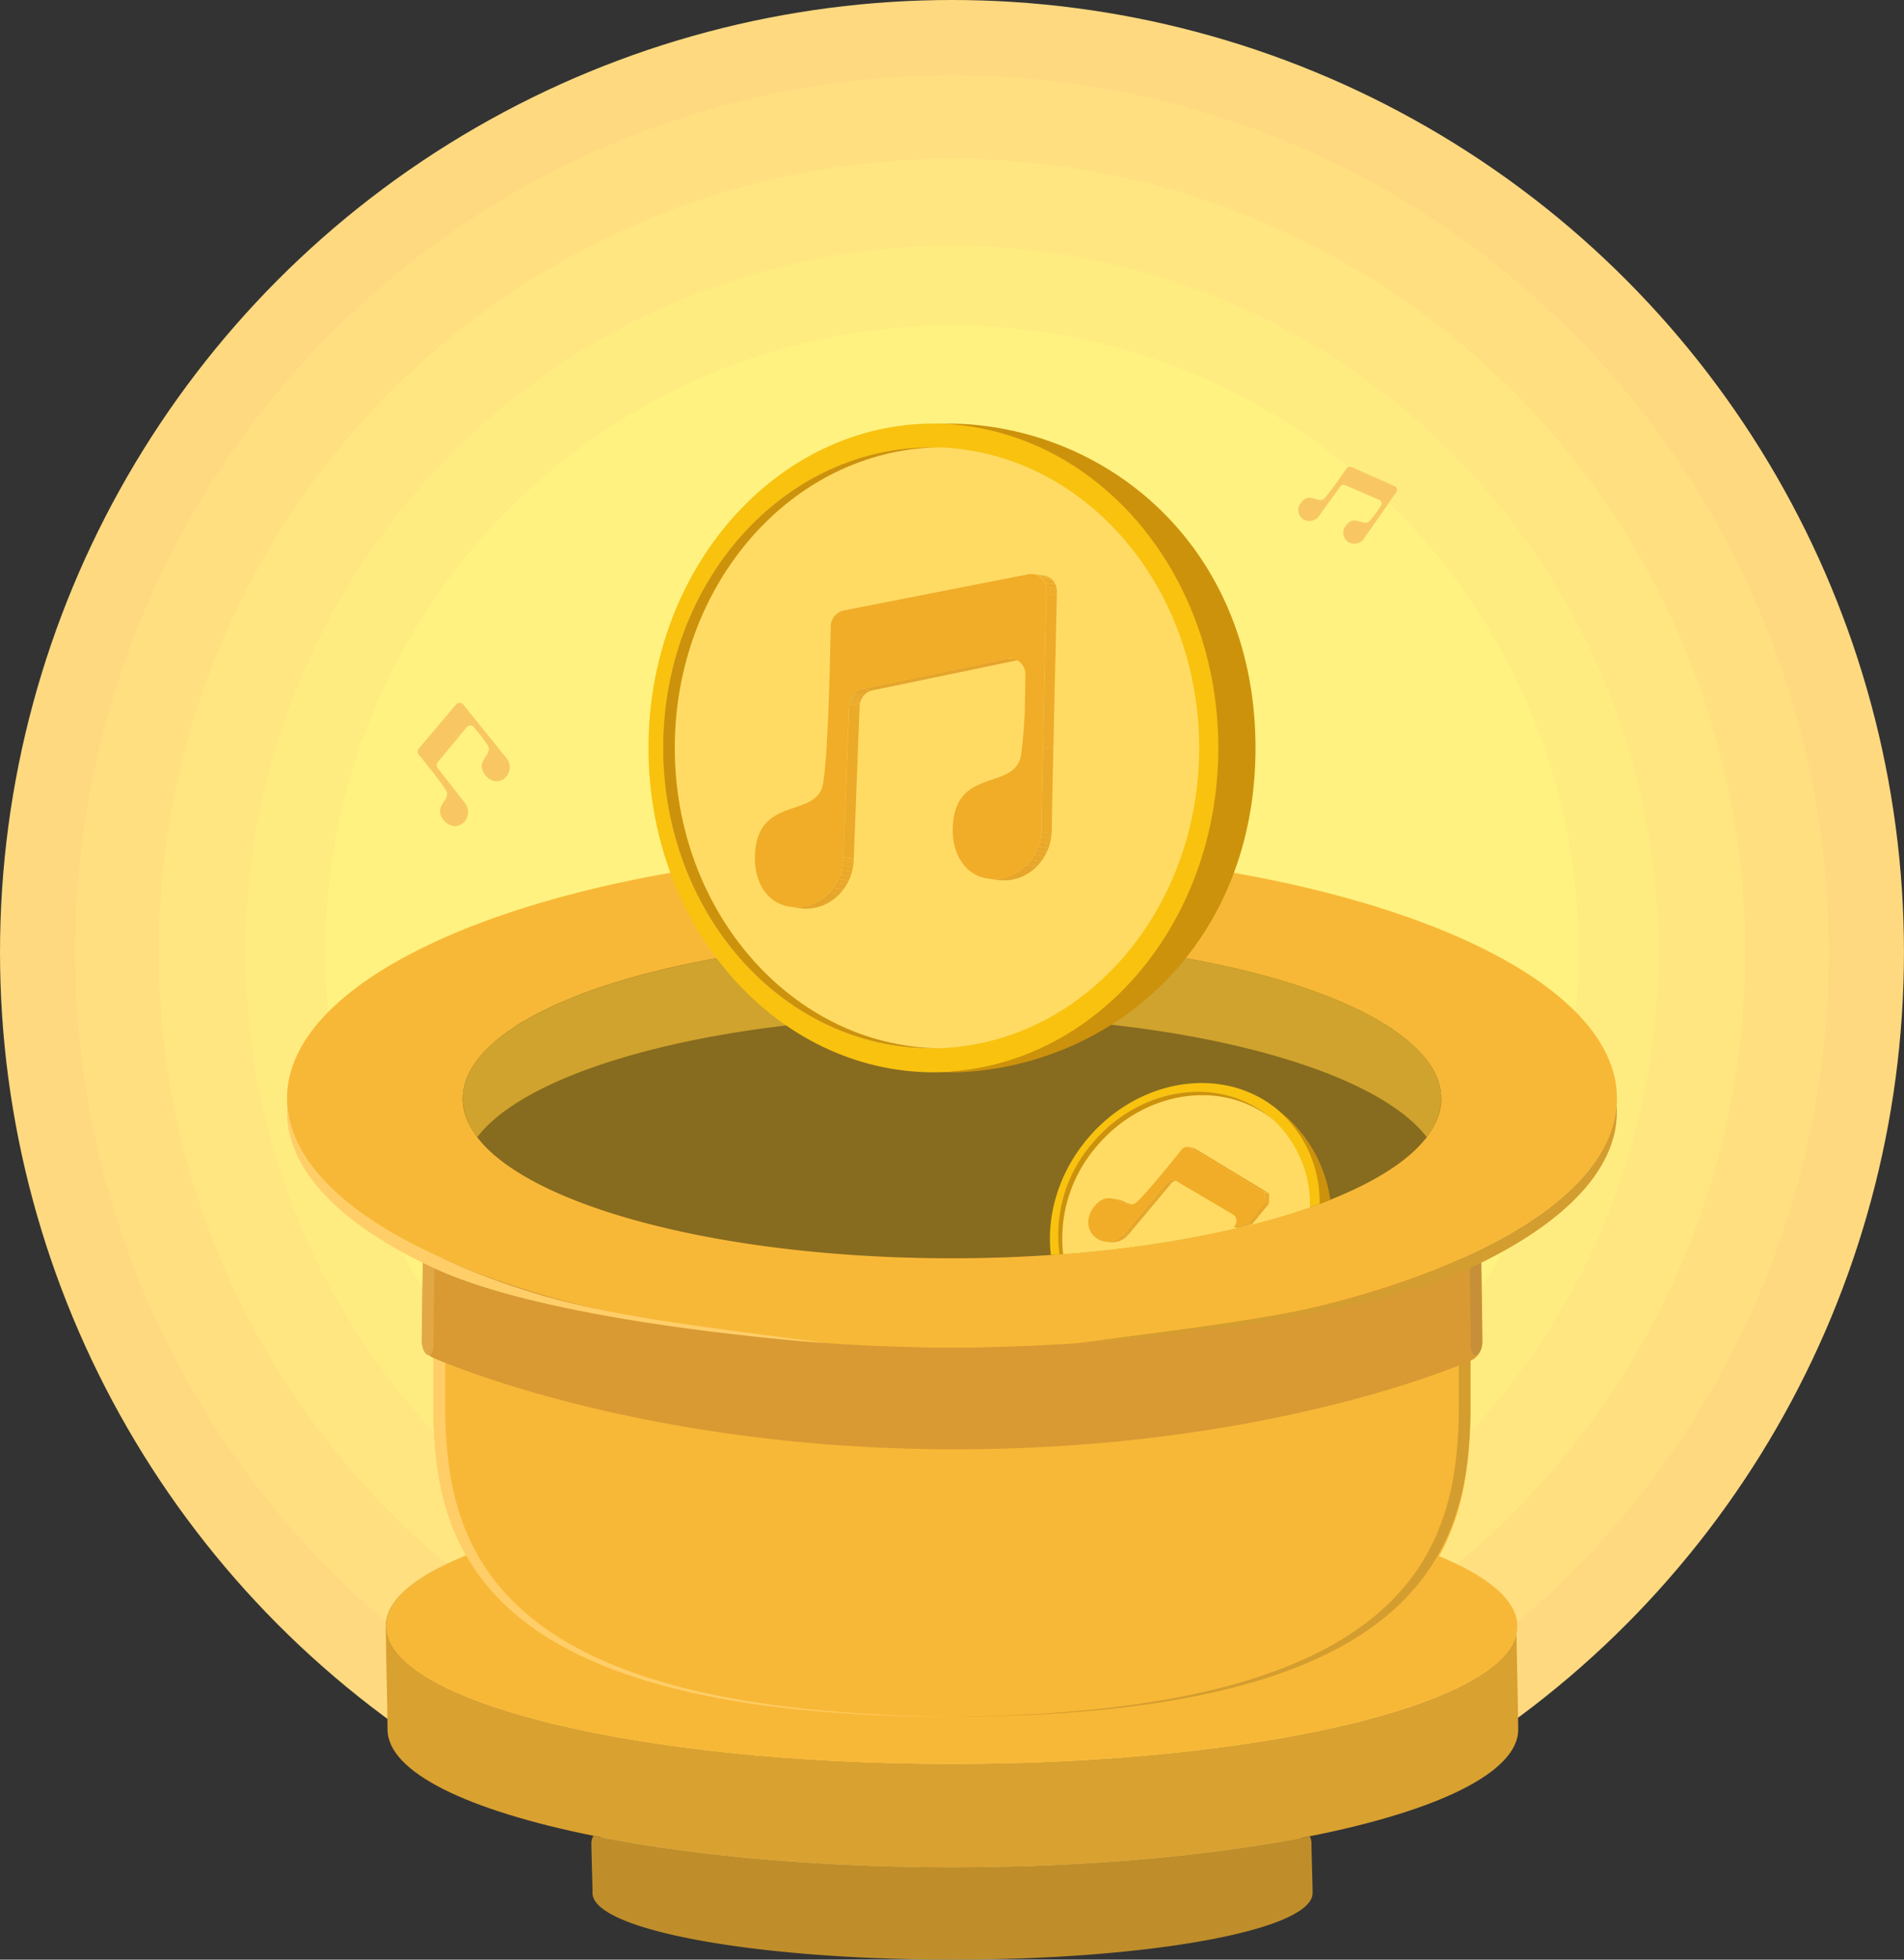 <svg xmlns="http://www.w3.org/2000/svg" xmlns:xlink="http://www.w3.org/1999/xlink" viewBox="0 0 525.39 540.63"><rect x="0" y="0" width="525.39" height="540.63" fill="#333333" stroke="none"/><defs><style>.cls-1{fill:none;}.cls-2{fill:#ffd980;}.cls-3{fill:#ffdf80;}.cls-4{fill:#ffe680;}.cls-5{fill:#ffec80;}.cls-6{fill:#fff280;}.cls-7{fill:#d9a130;}.cls-8{fill:#f8b837;}.cls-9{fill:#bf8e2a;}.cls-10{fill:#f8c763;}.cls-11{fill:#ffce69;}.cls-12{fill:#d49d2f;}.cls-13{fill:#d99a33;}.cls-14{fill:#e3a846;}.cls-15{fill:#c79038;}.cls-16{fill:#876b1f;}.cls-17{fill:#cfa32d;}.cls-18{fill:#f8c20f;}.cls-19{fill:#ffdb64;}.cls-20{fill:#cd920c;}.cls-21{isolation:isolate;}.cls-22{clip-path:url(#clip-path);}.cls-23{fill:#e7a72b;}.cls-24{fill:#e6a62c;}.cls-25{clip-path:url(#clip-path-2);}.cls-26{fill:#e8a82b;}.cls-27{fill:#e9a82b;}.cls-28{fill:#eaa82a;}.cls-29{fill:#eba92a;}.cls-30{clip-path:url(#clip-path-3);}.cls-31{clip-path:url(#clip-path-4);}.cls-32{fill:#ebaa2a;}.cls-33{clip-path:url(#clip-path-5);}.cls-34{fill:#ecaa2a;}.cls-35{clip-path:url(#clip-path-6);}.cls-36{fill:#ecaa29;}.cls-37{fill:#edab29;}.cls-38{fill:#eeab29;}.cls-39{fill:#e8a72b;}.cls-40{fill:#f1ad28;}.cls-41{clip-path:url(#clip-path-7);}.cls-42{clip-path:url(#clip-path-8);}.cls-43{fill:#e5a52c;}.cls-44{clip-path:url(#clip-path-9);}.cls-45{clip-path:url(#clip-path-10);}.cls-46{clip-path:url(#clip-path-11);}</style><clipPath id="clip-path"><path class="cls-1" d="M306.2,342.72l-1.28-.18a4.9,4.9,0,0,0,.77,0,5.69,5.69,0,0,0,4.46-2.21l1.28.19a5.72,5.72,0,0,1-4.46,2.21A4.9,4.9,0,0,1,306.2,342.72Z"/></clipPath><clipPath id="clip-path-2"><path class="cls-1" d="M306.63,330.59l1.27.18a10.27,10.27,0,0,1,2.51.83,9.81,9.81,0,0,0,2.38.83l-1.28-.19a10,10,0,0,1-2.38-.83A10,10,0,0,0,306.63,330.59Z"/></clipPath><clipPath id="clip-path-3"><path class="cls-1" d="M323.72,325.51l1.27.19-.25,0a1.88,1.88,0,0,0-1.44.69l-2,2.39c-3.75,4.46-9.67,11.54-9.89,11.81l-1.28-.19c.22-.27,6.14-7.35,9.89-11.81l2-2.38a1.89,1.89,0,0,1,1.44-.69Z"/></clipPath><clipPath id="clip-path-4"><path class="cls-1" d="M327.79,316.42l1.28.18a1.88,1.88,0,0,1,.67.25l-1.27-.19A2,2,0,0,0,327.79,316.42Z"/></clipPath><clipPath id="clip-path-5"><path class="cls-1" d="M344.25,337.56l1.28.18-3.93,1-1.28-.19C341.65,338.25,343,337.9,344.25,337.56Z"/></clipPath><clipPath id="clip-path-6"><path class="cls-1" d="M348.42,328.73l1.28.19a1.67,1.67,0,0,1,.52.47L349,329.2A2.18,2.18,0,0,0,348.42,328.73Z"/></clipPath><clipPath id="clip-path-7"><path class="cls-1" d="M237.84,190.06l2.86.42a4.55,4.55,0,0,0-3.49,4.34c-.08,1.84-.17,4.27-.28,7-.51,13.28-1.31,34.3-1.33,35.09l-2.86-.41c0-.79.83-21.81,1.33-35.09.11-2.77.2-5.2.28-7A4.57,4.57,0,0,1,237.84,190.06Z"/></clipPath><clipPath id="clip-path-8"><path class="cls-1" d="M220.8,250.57l-2.86-.41a12.89,12.89,0,0,0,1.67.11c7.11,0,13-6.15,13.13-13.73l2.86.41c-.13,7.58-6,13.74-13.13,13.74A11.32,11.32,0,0,1,220.8,250.57Z"/></clipPath><clipPath id="clip-path-9"><path class="cls-1" d="M279.37,181.67l2.86.41a3.43,3.43,0,0,0-.56,0,4,4,0,0,0-.83.09l-2.86-.41a3.9,3.9,0,0,1,1.39-.05Z"/></clipPath><clipPath id="clip-path-10"><path class="cls-1" d="M285.19,158.34l2.86.42a4.32,4.32,0,0,1,3.59,4.27l-2.86-.41A4.34,4.34,0,0,0,285.19,158.34Z"/></clipPath><clipPath id="clip-path-11"><path class="cls-1" d="M275.42,242.77l-2.86-.41a13,13,0,0,0,1.68.11c7.11,0,13-6.14,13.12-13.74,0-.56.17-11.54.46-22.6l2.85.41c-.28,11.06-.44,22.05-.45,22.6-.13,7.6-6,13.75-13.13,13.75A11.42,11.42,0,0,1,275.42,242.77Z"/></clipPath></defs><g id="Camada_2" data-name="Camada 2"><g id="Camada_1-2" data-name="Camada 1"><circle class="cls-2" cx="262.69" cy="262.69" r="262.69"/><circle class="cls-3" cx="262.69" cy="262.69" r="241.9"/><circle class="cls-4" cx="262.69" cy="262.69" r="218.9"/><circle class="cls-5" cx="262.69" cy="262.69" r="194.9"/><circle class="cls-6" cx="262.69" cy="262.69" r="172.9"/><path class="cls-7" d="M418.94,477.13c0,11.9-22.43,22.51-57.55,29.47-26.85,5.34-61.12,8.53-98.45,8.53-37.67,0-72.22-3.25-99.17-8.67-34.71-7-56.83-17.52-56.83-29.33,0-5-.5-23.4-.5-28.5,0-20,63.58-36.43,144.25-37.89-80.54,1.49-144,17.88-144,37.89,0,21,69.85,38,156,38,83.27,0,151.3-15.89,155.77-35.9C418.54,457.51,418.94,472.59,418.94,477.13Z"/><path class="cls-8" d="M418.69,448.63a10,10,0,0,1-.23,2.1c-4.47,20-72.5,35.9-155.77,35.9-86.15,0-156-17-156-38,0-20,63.46-36.4,144-37.89q5.94-.11,12-.11t11.75.11C355.11,412.2,418.69,428.6,418.69,448.63Z"/><path class="cls-9" d="M362.2,522.25c0,10.15-44.47,18.38-99.35,18.38s-99.35-8.23-99.35-18.38c0-2.41-.32-11.32-.32-13.79a3.88,3.88,0,0,1,.59-2c26.95,5.42,61.5,8.67,99.17,8.67,37.33,0,71.6-3.19,98.45-8.53a3.88,3.88,0,0,1,.5,1.86C361.89,510.87,362.2,519.78,362.2,522.25Z"/><path class="cls-10" d="M125.82,194.37a1.3,1.3,0,0,1,2,0l7.85,9.72c2,2.49,4,4.94,4.11,5.06a4,4,0,0,1-.56,5.58c-1.7,1.39-3.88.88-5.26-.82-3.2-3.92,2.14-5.62.68-8.15-.37-.64-1.08-1.64-1.93-2.78l-1.92-2.35a1.32,1.32,0,0,0-2,0l-8,9.65a1.32,1.32,0,0,0,0,1.64l1.26,1.61c2.35,3,6.08,7.8,6.23,8a4,4,0,0,1-.57,5.58c-1.69,1.38-3.87.87-5.26-.82-3.2-3.92,2.14-5.62.68-8.16a41.25,41.25,0,0,0-2.45-3.47c-1.8-2.37-4-5.11-5.12-6.46a1.31,1.31,0,0,1,0-1.68Z"/><path class="cls-10" d="M384.87,134.14a1.08,1.08,0,0,1,.45,1.59l-5.85,8.43c-1.5,2.15-3,4.3-3.05,4.41a3.26,3.26,0,0,1-4.53.85,3,3,0,0,1-.56-4.34c2.35-3.43,4.92.39,6.58-1.35a26.27,26.27,0,0,0,1.75-2.16l1.41-2.06a1.07,1.07,0,0,0-.46-1.59l-9.46-4.08a1.06,1.06,0,0,0-1.29.36c-.26.36-.6.82-1,1.36-1.84,2.55-4.75,6.6-4.85,6.75a3.26,3.26,0,0,1-4.53.85,3,3,0,0,1-.57-4.34c2.35-3.43,4.92.39,6.58-1.35a34.51,34.51,0,0,0,2.18-2.73c1.45-2,3.1-4.35,3.91-5.53a1.07,1.07,0,0,1,1.32-.38Z"/><path class="cls-8" d="M405.77,373.91v13.47c0,38.7-9.7,86.24-142.27,86.24-115.42,0-138.93-36-143.08-70.9a131,131,0,0,1-.81-15.34V373.17l1.13.53c33.65,15.59,85.11,25.55,142.76,25.55C320.88,399.25,372.13,389.38,405.77,373.91Z"/><path class="cls-11" d="M265.23,473.61h-1.72c-115.42,0-138.94-36-143.09-70.9a128.9,128.9,0,0,1-.81-15.34V373.17l1.13.53,2.1,1v12.72a126.87,126.87,0,0,0,.82,15.34C127.78,437.45,151.11,473.3,265.23,473.61Z"/><path class="cls-12" d="M260.16,473.61h1.72c115.42,0,138.93-36,143.09-70.9a131,131,0,0,0,.8-15.34V373.17c-.37.18-.74.36-1.13.53l-2.1,1v12.72a128.9,128.9,0,0,1-.81,15.34C397.6,437.45,374.28,473.3,260.16,473.61Z"/><path class="cls-13" d="M409,370.7a5.41,5.41,0,0,1-2.93,4.56s-54.4,24.59-142.54,24.59-144.2-25.34-144.2-25.34a5.43,5.43,0,0,1-2.93-4.56l.28-21.1a2.32,2.32,0,0,1,3.14-2.31s83.92,25.2,142.88,25.2,142.88-25.2,142.88-25.2a2.31,2.31,0,0,1,3.14,2.31Z"/><path class="cls-14" d="M118.83,346.56c.58.27,1,1.93,1,3.71l-.22,21c0,1.77-.75,2.92-1.64,2.55s-1.62-2.14-1.61-3.91l.29-21.11C116.7,347.06,118.24,346.3,118.83,346.56Z"/><path class="cls-15" d="M406.6,346.56c-.58.27-1.05,1.93-1,3.71l.22,21c0,1.77.75,2.92,1.64,2.55s1.62-2.14,1.61-3.91l-.29-21.11C408.73,347.06,407.19,346.3,406.6,346.56Z"/><path class="cls-8" d="M446.19,303.05c0,16.36-15.26,31.38-40.74,43.17-33.64,15.58-85.1,25.54-142.76,25.54s-109.11-10-142.76-25.54c-25.48-11.79-40.74-26.81-40.74-43.17,0-37.94,82.17-68.71,183.5-68.71S446.19,265.11,446.19,303.05Z"/><path class="cls-11" d="M227.75,370.52s-74.18-5-107.81-20.57C94.45,338.16,79.2,323.14,79.2,306.78c0-.62,0-1.24.07-1.86,1.11,15.63,16.16,30,40.67,41.3C153.57,361.8,176.7,363.72,227.75,370.52Z"/><path class="cls-12" d="M297.6,370.52s74.18-5,107.82-20.57c25.48-11.79,40.74-26.81,40.74-43.17,0-.62,0-1.24-.07-1.86-1.11,15.63-16.16,30-40.67,41.3C371.78,361.8,348.66,363.72,297.6,370.52Z"/><path class="cls-16" d="M397.69,303.05c0,.23,0,.46,0,.69s0,.46-.05.68,0,.45-.08.67-.06.47-.11.7-.09.43-.13.65a0,0,0,0,0,0,0c-.09.36-.18.73-.3,1.09s-.2.62-.32.93-.18.44-.27.67-.19.44-.3.66q-.32.66-.69,1.32c-.25.44-.52.88-.81,1.31-.18.27-.38.54-.57.81l-.34.47h0C388.8,320.16,379.58,326,367.08,331c-.92.37-1.86.73-2.82,1.09l-.12,0c-.87.33-1.76.65-2.67,1-4.67,1.64-9.72,3.16-15.11,4.55-1.37.35-2.76.7-4.17,1A315.9,315.9,0,0,1,293.36,346l-1,.07-2.37.16c-8.83.6-18,.91-27.33.91-63.28,0-116.38-14.23-131-33.42h0l-.13-.18c-.23-.32-.46-.63-.67-.95l-.18-.26c-.26-.4-.51-.8-.74-1.2s-.48-.88-.69-1.32q-.17-.33-.3-.66c-.09-.23-.19-.45-.27-.67s-.22-.62-.32-.93-.21-.73-.3-1.09a0,0,0,0,0,0,0c0-.22-.09-.43-.13-.65s-.08-.47-.11-.7-.06-.44-.08-.67,0-.45-.05-.68,0-.46,0-.69c0-4.75,2.31-9.33,6.57-13.62l.52-.52c.53-.51,1.09-1,1.68-1.52s1.2-1,1.84-1.5q1.27-1,2.7-1.95c.48-.33,1-.65,1.46-1,.74-.48,1.52-1,2.31-1.41s1.62-.93,2.46-1.38,1.72-.91,2.61-1.35l1.82-.88q1.4-.66,2.85-1.29l2-.84c.67-.28,1.35-.56,2-.83l1-.4c.69-.27,1.4-.54,2.12-.8,3.94-1.45,8.17-2.82,12.66-4.09q2.44-.69,5-1.35c1.7-.43,3.44-.86,5.2-1.27,2.65-.61,5.36-1.19,8.15-1.75s5.63-1.08,8.54-1.56A376.93,376.93,0,0,1,262.69,259a376.93,376.93,0,0,1,61.46,4.82q4.37.72,8.54,1.56c2.79.56,5.5,1.14,8.15,1.75,1.76.41,3.5.84,5.2,1.27s3.37.89,5,1.35c4.49,1.27,8.72,2.64,12.66,4.09.72.26,1.43.53,2.12.8l1,.4c.69.27,1.37.55,2,.83l2,.84q1.45.63,2.85,1.29l1.82.88q1.33.66,2.61,1.35t2.46,1.38c.79.46,1.57.93,2.31,1.41.5.31,1,.63,1.46,1q1.42,1,2.7,1.95c.64.49,1.26,1,1.84,1.5s1.15,1,1.68,1.52l.52.52C395.38,293.72,397.69,298.3,397.69,303.05Z"/><path class="cls-17" d="M397.69,303.05a17.54,17.54,0,0,1-4,10.68c-14.61-19.19-67.71-33.42-131-33.42s-116.39,14.23-131,33.42a17.54,17.54,0,0,1-4-10.68c0-24.34,60.44-44.1,135-44.1S397.69,278.71,397.69,303.05Z"/><path class="cls-18" d="M364.26,332.1l-.12,0c-.87.33-1.76.65-2.67,1-4.67,1.64-9.72,3.16-15.11,4.55-1.37.35-2.76.7-4.17,1A315.9,315.9,0,0,1,293.36,346l-1,.07-2.37.16c-1.3-10.64,2-22.34,9.93-31.88,14.16-17,37.74-20.61,52.68-8.15.22.19.44.37.65.57l.07.05.19.17c.53.47,1,1,1.52,1.47A33.69,33.69,0,0,1,364.26,332.1Z"/><path class="cls-19" d="M361.47,333.11c-4.67,1.64-9.72,3.16-15.11,4.55-1.37.35-2.76.7-4.17,1A315.9,315.9,0,0,1,293.36,346l-1,.07a38.73,38.73,0,0,1,8.95-30.56c13.11-15.72,35.1-19,49.12-7.28.18.16.36.3.53.46l.05,0,.28.25c.49.44,1,.9,1.42,1.37A31.83,31.83,0,0,1,361.47,333.11Z"/><path class="cls-20" d="M351,308.7c-14-11.14-35.62-7.76-48.54,7.74A38.87,38.87,0,0,0,293.36,346l-1,.07a38.73,38.73,0,0,1,8.95-30.56c13.11-15.72,35.1-19,49.12-7.28C350.64,308.4,350.82,308.54,351,308.7Z"/><path class="cls-20" d="M367.08,331c-.92.37-1.86.73-2.82,1.09l-.12,0a33.85,33.85,0,0,0-9.33-23.88c-.49-.51-1-1-1.53-1.48l.07.05c.29.22.56.45.84.68a31.56,31.56,0,0,1,2.46,2.29A37.89,37.89,0,0,1,367.08,331Z"/><g class="cls-21"><g class="cls-21"><g class="cls-22"><g class="cls-21"><path class="cls-23" d="M310.15,340.38l1.28.19c-.13.16-.27.32-.41.47l-1.28-.19c.14-.15.28-.3.41-.47"/><path class="cls-24" d="M309.74,340.85,311,341a5.68,5.68,0,0,1-4,1.74,4.9,4.9,0,0,1-.77-.06l-1.28-.18a4.9,4.9,0,0,0,.77,0,5.68,5.68,0,0,0,4.05-1.74"/></g></g></g><g class="cls-21"><g class="cls-25"><g class="cls-21"><path class="cls-26" d="M306.63,330.59l1.27.18.15,0-1.28-.19-.14,0"/><path class="cls-27" d="M306.77,330.61l1.28.19a5.59,5.59,0,0,1,.56.12l-1.28-.18a5.66,5.66,0,0,0-.56-.13"/><path class="cls-28" d="M307.33,330.74l1.28.18.79.26-1.28-.18a7.3,7.3,0,0,0-.79-.26"/><path class="cls-29" d="M308.12,331l1.28.18c.34.13.68.28,1,.42s.8.35,1.19.5l-1.28-.19c-.39-.14-.79-.32-1.19-.5l-1-.41"/><path class="cls-28" d="M310.32,331.91l1.28.19.66.21-1.28-.18a5.67,5.67,0,0,1-.66-.22"/><path class="cls-27" d="M311,332.13l1.28.18a3,3,0,0,0,.43.1l-1.28-.18-.43-.1"/><path class="cls-26" d="M311.41,332.23l1.28.18.1,0-1.28-.19h-.1"/></g></g></g><g class="cls-21"><g class="cls-30"><g class="cls-21"><path class="cls-24" d="M323.72,325.51l1.27.19-.25,0a1.87,1.87,0,0,0-1.34.58l-1.28-.19a1.9,1.9,0,0,1,1.34-.57h.26"/><path class="cls-23" d="M322.12,326.07l1.28.19-.1.11-2,2.39c-3.75,4.46-9.67,11.54-9.89,11.81l-1.28-.19c.22-.27,6.14-7.35,9.89-11.81l2-2.38.1-.12"/></g></g></g><g class="cls-21"><g class="cls-31"><g class="cls-21"><path class="cls-26" d="M327.79,316.42l1.28.18h.05l-1.28-.18h0"/><path class="cls-27" d="M327.84,316.43l1.28.18.16,0-1.28-.19-.16,0"/><path class="cls-28" d="M328,316.46l1.28.19.16.05-1.28-.19-.16-.05"/><path class="cls-29" d="M328.16,316.51l1.28.19.16.07-1.28-.18-.16-.08"/><path class="cls-32" d="M328.32,316.59l1.28.18.14.08-1.27-.19-.15-.07"/></g></g></g><g class="cls-21"><g class="cls-33"><g class="cls-21"><path class="cls-24" d="M344.25,337.56l1.28.18-3.93,1-1.28-.19c1.33-.33,2.65-.68,3.93-1"/></g></g></g><polygon class="cls-34" points="328.47 316.66 329.74 316.85 349.7 328.92 348.42 328.73 328.47 316.66"/><g class="cls-21"><g class="cls-35"><g class="cls-21"><path class="cls-32" d="M348.42,328.73l1.28.19h0l-1.27-.19h0"/><path class="cls-36" d="M348.44,328.74l1.27.19a.66.66,0,0,1,.17.12l-1.27-.19-.17-.12"/><path class="cls-37" d="M348.61,328.86l1.27.19.2.17L348.8,329a1.54,1.54,0,0,0-.19-.17"/><path class="cls-38" d="M348.8,329l1.28.19a1.15,1.15,0,0,1,.14.17L349,329.2l-.15-.17"/></g></g></g><polygon class="cls-38" points="348.95 329.2 350.22 329.39 350.2 330.45 348.93 330.26 348.95 329.2"/><polygon class="cls-38" points="348.93 330.26 350.2 330.45 350.18 332.01 348.9 331.82 348.93 330.26"/><polygon class="cls-39" points="348.9 331.82 350.18 332.01 345.53 337.74 344.25 337.56 348.9 331.82"/><path class="cls-40" d="M310.15,340.38a5.69,5.69,0,0,1-4.46,2.21,5.36,5.36,0,0,1-3.66-1.43c-2.4-2.16-2.21-5.63-.13-8.24,1.44-1.8,2.8-2.38,4.08-2.38a8.1,8.1,0,0,1,3.15.87,7.51,7.51,0,0,0,2.84.87,2.52,2.52,0,0,0,1.77-.71c1-.9,2.59-2.69,4.36-4.75,2.94-3.44,6.32-7.62,8-9.69a1.84,1.84,0,0,1,1.46-.73,1.81,1.81,0,0,1,.92.26l19.95,12.07a2.18,2.18,0,0,1,.53.47l0,1.06,0,1.56-4.65,5.74c-1.28.34-2.6.69-3.93,1l.35-.43a2.08,2.08,0,0,0-.49-3.07l-15.81-9.33a1.76,1.76,0,0,0-.91-.25,1.89,1.89,0,0,0-1.44.69l-2,2.38C316.29,333,310.37,340.11,310.15,340.38Z"/></g><path class="cls-18" d="M336.57,206.34c0,46.59-31.34,84.87-71.41,89.1-1.55.17-3.12.29-4.69.34-.9,0-1.8.06-2.71.06-43.54,0-78.82-40.07-78.82-89.5s35.28-89.5,78.82-89.5c.91,0,1.81,0,2.71,0,1.57.06,3.14.17,4.69.35C305.23,121.47,336.57,159.75,336.57,206.34Z"/><path class="cls-19" d="M330.9,206.34c0,43.15-29.41,78.6-67,82.52-1.46.16-2.93.27-4.4.32-.85,0-1.69.05-2.55.05-40.85,0-73.95-37.11-73.95-82.89s33.1-82.89,73.95-82.89c.86,0,1.7,0,2.55,0,1.47,0,2.94.16,4.4.31C301.49,127.74,330.9,163.18,330.9,206.34Z"/><path class="cls-20" d="M258.65,289.21l-1.71,0c-40.84,0-73.95-37.1-73.95-82.89s33.11-82.9,73.95-82.9l1.71,0c-40.15.9-72.45,37.66-72.45,82.88S218.5,288.31,258.65,289.21Z"/><path class="cls-20" d="M346.44,206.34c0,52-36,84.87-76.63,89.1a69.16,69.16,0,0,1-7.51.4c-.88,0-1.74,0-2.61-.06,1.59,0,3.18-.17,4.76-.34,40.59-4.23,71.73-42.51,71.73-89.1s-31.14-84.87-71.73-89.1c-1.58-.18-3.17-.29-4.76-.35.87,0,1.73,0,2.61,0a69.16,69.16,0,0,1,7.51.4C310.4,121.47,346.44,154.35,346.44,206.34Z"/><g class="cls-21"><g class="cls-21"><g class="cls-41"><g class="cls-21"><path class="cls-24" d="M237.84,190.06l2.86.42a4.21,4.21,0,0,0-2.15,1.19l-2.86-.41a4.3,4.3,0,0,1,2.15-1.2"/><path class="cls-23" d="M235.69,191.26l2.86.41a3.55,3.55,0,0,0-.4.47l-2.86-.42a4.4,4.4,0,0,1,.4-.46"/><path class="cls-39" d="M235.29,191.72l2.86.42c-.1.13-.19.27-.28.41l-2.86-.41.28-.42"/><path class="cls-26" d="M235,192.14l2.86.41a3,3,0,0,0-.21.4l-2.86-.41.21-.4"/><path class="cls-27" d="M234.8,192.54l2.86.41c-.06.13-.12.26-.17.4l-2.85-.41c.05-.14.1-.27.16-.4"/><path class="cls-28" d="M234.64,192.94l2.85.41c0,.13-.09.26-.12.4l-2.86-.41c0-.14.08-.27.13-.4"/><path class="cls-29" d="M234.51,193.34l2.86.41c0,.14-.07.28-.1.42l-2.85-.41a3.15,3.15,0,0,1,.09-.42"/><path class="cls-32" d="M234.42,193.76l2.85.41c0,.15,0,.31-.05.47l-2.86-.42a3.62,3.62,0,0,1,.06-.46"/><path class="cls-36" d="M234.36,194.22l2.86.42a1.09,1.09,0,0,0,0,.18c-.08,1.84-.17,4.27-.28,7-.51,13.28-1.31,34.3-1.33,35.09l-2.86-.41c0-.79.83-21.81,1.33-35.09.11-2.77.2-5.2.28-7a1.21,1.21,0,0,1,0-.19"/></g></g></g><g class="cls-21"><g class="cls-42"><g class="cls-21"><path class="cls-36" d="M232.74,236.54l2.86.41c0,.3,0,.59,0,.88l-2.86-.41c0-.29,0-.59,0-.88"/><path class="cls-32" d="M232.7,237.42l2.86.41c0,.47-.09.93-.17,1.38l-2.86-.41a12.68,12.68,0,0,0,.17-1.38"/><path class="cls-29" d="M232.53,238.8l2.86.41c-.08.44-.17.86-.28,1.28l-2.86-.41c.11-.42.2-.85.28-1.28"/><path class="cls-28" d="M232.25,240.08l2.86.41c-.11.41-.24.82-.39,1.22l-2.86-.41c.15-.4.28-.81.39-1.22"/><path class="cls-27" d="M231.86,241.3l2.86.41a12.63,12.63,0,0,1-.5,1.2l-2.86-.41a12.63,12.63,0,0,0,.5-1.2"/><path class="cls-26" d="M231.36,242.5l2.86.41c-.19.41-.41.81-.64,1.2l-2.85-.41q.35-.58.63-1.2"/><path class="cls-39" d="M230.73,243.7l2.85.41a14,14,0,0,1-.84,1.27l-2.86-.41c.3-.41.58-.83.85-1.27"/><path class="cls-23" d="M229.88,245l2.86.41a13.41,13.41,0,0,1-1.2,1.4l-2.86-.41a14.53,14.53,0,0,0,1.2-1.4"/><path class="cls-24" d="M228.68,246.37l2.86.41a12.68,12.68,0,0,1-9.07,3.91,11.32,11.32,0,0,1-1.67-.12l-2.86-.41a12.89,12.89,0,0,0,1.67.11,12.71,12.71,0,0,0,9.07-3.9"/></g></g></g><polygon class="cls-43" points="277.98 181.72 280.84 182.13 240.7 190.48 237.84 190.06 277.98 181.72"/><g class="cls-21"><g class="cls-44"><g class="cls-21"><path class="cls-24" d="M279.37,181.67l2.86.41a3.43,3.43,0,0,0-.56,0,4,4,0,0,0-.83.09l-2.86-.41a3.9,3.9,0,0,1,1.39-.05"/></g></g></g><g class="cls-21"><g class="cls-45"><g class="cls-21"><path class="cls-26" d="M285.19,158.34l2.86.42h.11l-2.86-.41-.11,0"/><path class="cls-27" d="M285.3,158.36l2.86.41.36.08-2.86-.41-.36-.08"/><path class="cls-28" d="M285.66,158.44l2.86.41a3.59,3.59,0,0,1,.35.12l-2.86-.41a2.06,2.06,0,0,0-.35-.12"/><path class="cls-29" d="M286,158.56l2.86.41a2.17,2.17,0,0,1,.35.15l-2.86-.41a2.17,2.17,0,0,0-.35-.15"/><path class="cls-32" d="M286.36,158.71l2.86.41a2.43,2.43,0,0,1,.35.2l-2.85-.42-.36-.19"/><path class="cls-36" d="M286.72,158.9l2.85.42a3.19,3.19,0,0,1,.38.26l-2.86-.41a3.18,3.18,0,0,0-.37-.27"/><path class="cls-37" d="M287.09,159.17l2.86.41a3.79,3.79,0,0,1,.42.38l-2.86-.41a3,3,0,0,0-.42-.38"/><path class="cls-38" d="M287.51,159.55l2.86.41a4.67,4.67,0,0,1,.72,1l-2.86-.41a3.94,3.94,0,0,0-.72-1"/><path class="cls-38" d="M288.23,160.53l2.86.41c0,.08.09.16.13.25l-2.86-.41a2,2,0,0,0-.13-.25"/><path class="cls-38" d="M288.36,160.78l2.86.41a4.72,4.72,0,0,1,.36,1.21l-2.86-.41a4.36,4.36,0,0,0-.36-1.21"/><path class="cls-37" d="M288.72,162l2.86.41a3.21,3.21,0,0,1,.06.63l-2.86-.41a3.21,3.21,0,0,0-.06-.63"/><polyline class="cls-36" points="288.78 162.62 291.64 163.03 291.64 163.03 288.78 162.62 288.78 162.62"/></g></g></g><polygon class="cls-38" points="288.78 162.62 291.64 163.03 291.62 164.22 288.76 163.81 288.78 162.62"/><polygon class="cls-38" points="288.76 163.81 291.62 164.22 290.67 206.54 287.81 206.13 288.76 163.81"/><g class="cls-21"><g class="cls-46"><g class="cls-21"><path class="cls-36" d="M287.82,206.13l2.85.41c-.28,11.06-.44,22.05-.45,22.6,0,.3,0,.59,0,.89l-2.86-.42c0-.29,0-.58,0-.88,0-.56.17-11.54.46-22.6"/><path class="cls-32" d="M287.32,229.61l2.86.42c0,.47-.1.93-.17,1.39l-2.86-.41c.08-.46.13-.92.17-1.4"/><path class="cls-29" d="M287.15,231l2.86.41c-.08.43-.17.86-.29,1.28l-2.85-.41c.11-.42.2-.85.28-1.28"/><path class="cls-28" d="M286.87,232.29l2.85.41c-.11.41-.24.82-.38,1.22l-2.86-.41c.15-.4.27-.81.39-1.22"/><path class="cls-27" d="M286.48,233.51l2.86.41c-.15.41-.32.81-.5,1.2l-2.86-.41c.18-.39.35-.79.5-1.2"/><path class="cls-26" d="M286,234.71l2.86.41c-.2.42-.41.82-.64,1.21l-2.86-.42c.23-.39.44-.79.64-1.2"/><path class="cls-39" d="M285.34,235.91l2.86.42a13.24,13.24,0,0,1-.85,1.26l-2.85-.41a14,14,0,0,0,.84-1.27"/><path class="cls-23" d="M284.5,237.18l2.85.41a14.64,14.64,0,0,1-1.19,1.4l-2.86-.41a14.53,14.53,0,0,0,1.2-1.4"/><path class="cls-24" d="M283.3,238.58l2.86.41a12.71,12.71,0,0,1-9.07,3.9,11.42,11.42,0,0,1-1.67-.12l-2.86-.41a13,13,0,0,0,1.68.11,12.7,12.7,0,0,0,9.06-3.89"/></g></g></g><path class="cls-40" d="M232.74,236.54c-.13,7.58-6,13.73-13.13,13.73s-11.44-6.15-11.31-13.73c.3-17.53,17.11-10.39,18.82-20.39.51-3,.91-8.5,1.22-14.7.52-10.29.78-22.53.89-28.58a4.57,4.57,0,0,1,3.56-4.45l51-10a4.52,4.52,0,0,1,.8-.08,4.29,4.29,0,0,1,4.15,4.32l0,1.19-.94,42.32c-.29,11.06-.45,22-.46,22.6-.13,7.6-6,13.74-13.12,13.74s-11.45-6.14-11.33-13.74c.31-17.51,17.11-10.38,18.82-20.37.43-2.53.77-6.77,1.07-11.69l.17-10.52a4.3,4.3,0,0,0-4.16-4.52,3.4,3.4,0,0,0-.83.09l-40.14,8.34a4.57,4.57,0,0,0-3.49,4.35c-.08,1.84-.17,4.27-.28,7C233.57,214.73,232.76,235.75,232.74,236.54Z"/></g></g></g></svg>